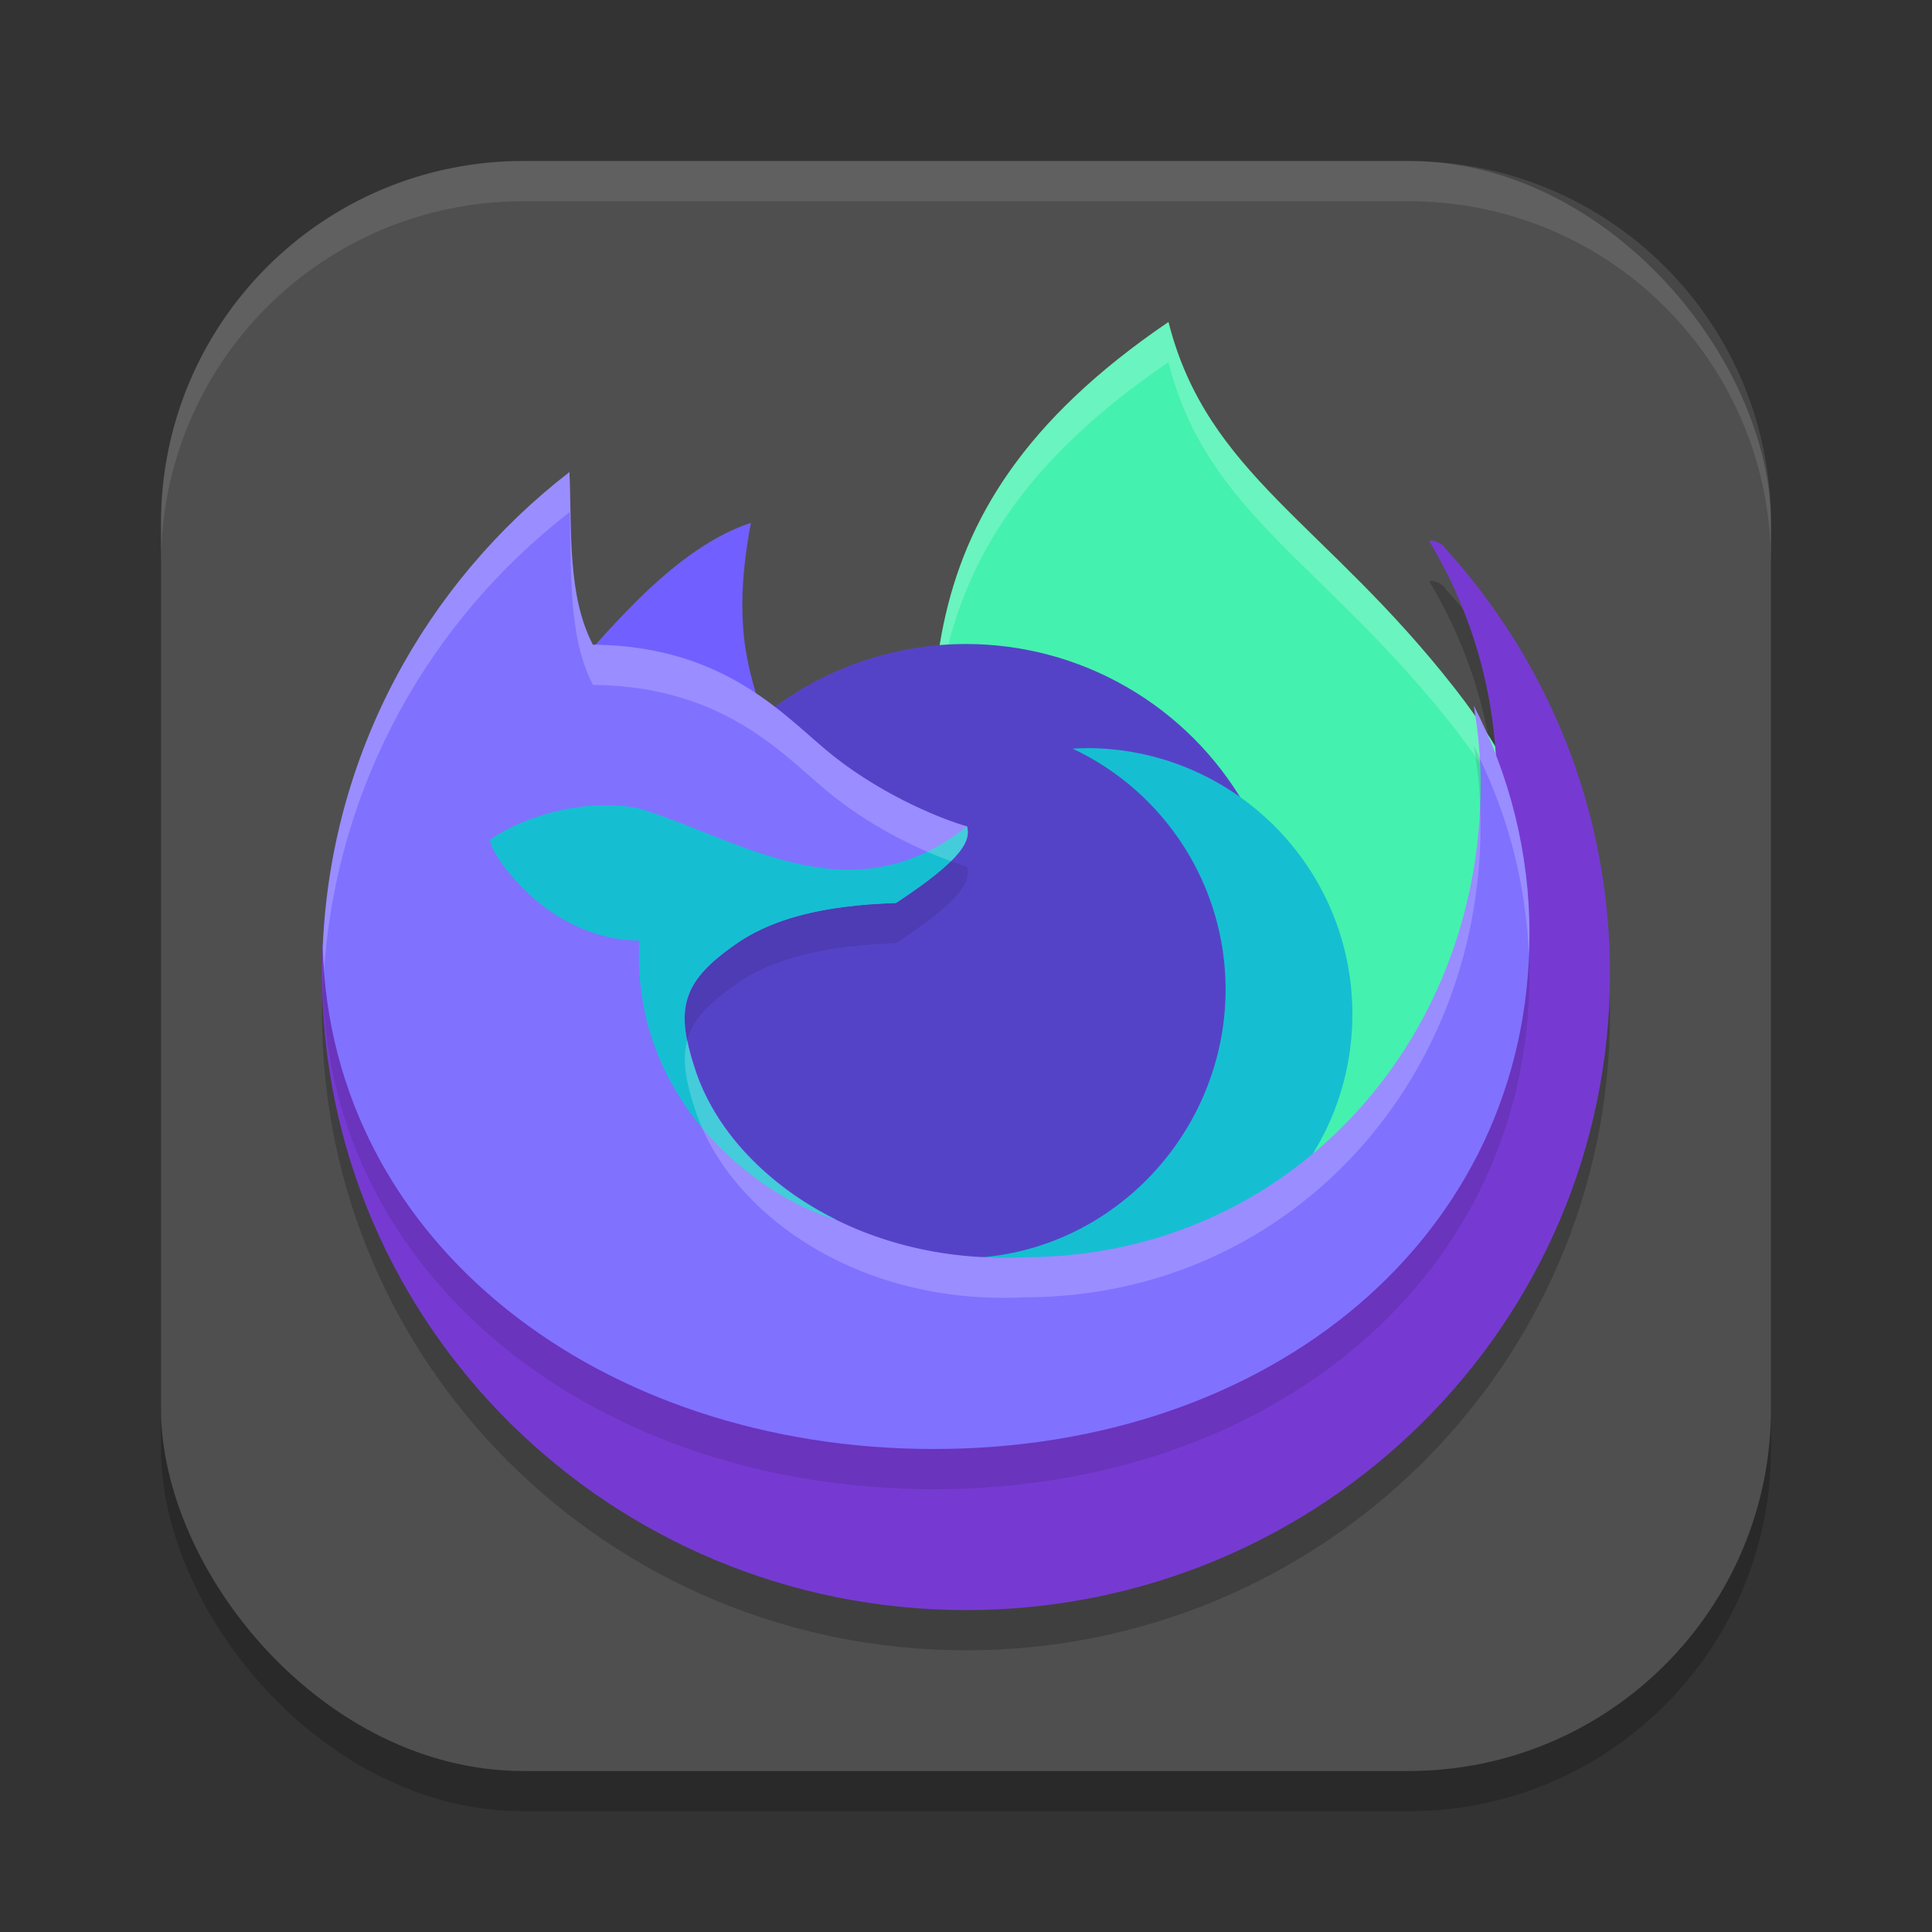 <?xml version="1.0" encoding="UTF-8" standalone="no"?>
<!-- Created with Inkscape (http://www.inkscape.org/) -->

<svg
   width="24"
   height="24"
   viewBox="0 0 24 24"
   version="1.1"
   id="svg5"
   inkscape:version="1.4 (e7c3feb100, 2024-10-09)"
   sodipodi:docname="firefox-trunk.svg"
   xmlns:inkscape="http://www.inkscape.org/namespaces/inkscape"
   xmlns:sodipodi="http://sodipodi.sourceforge.net/DTD/sodipodi-0.dtd"
   xmlns="http://www.w3.org/2000/svg"
   xmlns:svg="http://www.w3.org/2000/svg">
  <rect x="0" y="0" width="24" height="24" fill="#333333" stroke="none"/>
  <sodipodi:namedview
     id="namedview7"
     pagecolor="#ffffff"
     bordercolor="#000000"
     borderopacity="0.25"
     inkscape:showpageshadow="2"
     inkscape:pageopacity="0.0"
     inkscape:pagecheckerboard="0"
     inkscape:deskcolor="#d1d1d1"
     inkscape:document-units="px"
     showgrid="false"
     inkscape:zoom="33.583333"
     inkscape:cx="12"
     inkscape:cy="12"
     inkscape:window-width="1920"
     inkscape:window-height="1011"
     inkscape:window-x="0"
     inkscape:window-y="0"
     inkscape:window-maximized="1"
     inkscape:current-layer="svg5" />
  <defs
     id="defs2" />
  <rect
     style="opacity:0.2;fill:#000000;stroke-width:1.429;stroke-linecap:square"
     id="rect234"
     width="20"
     height="20"
     x="2"
     y="2.5"
     ry="4.5" />
  <rect
     style="fill:#4f4f4f;fill-opacity:1;stroke-width:1.429;stroke-linecap:square"
     id="rect396"
     width="20"
     height="20"
     x="2"
     y="2"
     ry="4.5" />
  <g
     id="g3207"
     transform="translate(-1.132,0.965)">
    <path
       d="m 8.085,8.698 c -1.871,1.447 -2.953,0.4 -2.953,2.931 0,4.367 3.582,7.907 8,7.907 4.418,0 8,-3.54 8,-7.907 0,-2.033 -0.776,-3.887 -2.052,-5.288 0.028,-10e-4 -0.119,-0.115 -0.195,-0.086 0.533,0.884 0.84,1.92 0.84,3.027 0,3.241 -1.803,6.453 -5.044,6.453 C 12.598,15.836 9.825,14.505 9.398,13.26 9.122,12.456 9.192,11.554 9.941,11.054 10.348,10.796 10.942,10.541 11.88,10.511 12.738,9.947 12.321,10.011 12.279,9.84 12.013,9.767 11.54,9.667 10.887,9.153 10.309,8.698 10.04,8.525 8.355,8.509 8.037,7.896 8.116,9.426 8.085,8.698 Z"
       style="opacity:0.2;fill:#000000"
       id="path2722" />
    <path
       style="fill:#45f1af;fill-opacity:1"
       d="m 15.647,3.035 c 0.48,1.894 1.949,2.493 3.559,4.554 1.363,1.746 1.128,2.687 1.632,4.438 l -3.788,3.26 -4.279,-4.392 C 12.752,7.976 12.051,5.479 15.647,3.035 Z"
       id="path4505" />
    <path
       id="path2894"
       style="opacity:0.2;fill:#ffffff"
       d="m 15.647,3.035 c -2.674,1.817 -2.97,3.664 -2.939,5.691 0.035,-1.833 0.487,-3.525 2.939,-5.191 0.48,1.894 1.949,2.493 3.559,4.555 1.253,1.605 1.158,2.531 1.525,4.029 l 0.107,-0.092 C 20.335,10.276 20.569,9.336 19.206,7.59 17.596,5.529 16.127,4.93 15.647,3.035 Z" />
    <path
       style="fill:#715fff;fill-opacity:1"
       d="M 7.914,7.721 C 8.47,7.17 9.377,5.886 10.46,5.53 c -0.291,1.55 0.086,2.043 0.274,2.836 L 8.994,7.914 Z"
       id="path4507" />
    <circle
       style="fill:#5543c7;fill-opacity:1;stroke-width:2;stroke-linecap:square"
       id="path2945"
       cx="13.131"
       cy="11.035"
       r="4" />
    <path
       style="fill:#15bfd1;fill-opacity:1"
       d="m 14.627,8.329 c -0.057,5.6e-4 -0.114,0.003 -0.171,0.006 1.158,0.544 1.899,1.708 1.901,2.987 -8.8e-4,1.758 -1.378,3.248 -3.134,3.339 0.439,0.208 0.919,0.276 1.404,0.277 1.825,1.6e-5 3.305,-1.48 3.305,-3.305 10e-6,-1.825 -1.48,-3.305 -3.305,-3.305 z"
       id="path4511" />
    <path
       id="ellipse841"
       style="fill:#763ad2;fill-opacity:1"
       d="m 8.085,8.198 c -1.871,1.447 -2.953,0.4 -2.953,2.931 0,4.367 3.582,7.907 8,7.907 4.418,0 8,-3.54 8,-7.907 0,-2.033 -0.776,-3.887 -2.052,-5.288 0.028,-0.001 -0.119,-0.115 -0.195,-0.086 0.533,0.884 0.84,1.92 0.84,3.027 0,3.241 -1.803,6.453 -5.044,6.453 -2.082,0.101 -4.855,-1.23 -5.282,-2.475 -0.275,-0.804 -0.206,-1.706 0.543,-2.206 0.407,-0.258 1,-0.513 1.939,-0.543 C 12.738,9.447 12.321,9.511 12.279,9.34 12.013,9.267 11.54,9.167 10.887,8.653 10.309,8.198 10.04,8.025 8.355,8.009 8.037,7.396 8.116,8.926 8.085,8.198 Z" />
    <path
       d="m 8.206,5.398 c -1.791,1.385 -2.967,3.509 -3.065,5.908 0.102,3.676 3.458,6.229 7.591,6.229 4.197,0 7.4,-2.644 7.4,-6.4 0,-1.012 -0.249,-1.972 -0.692,-2.835 0.054,0.32 0.085,0.647 0.085,0.982 0,3.241 -2.428,5.87 -5.67,5.87 C 11.773,15.253 10.207,14.102 9.78,12.857 9.505,12.053 9.595,11.714 10.344,11.215 10.751,10.956 11.324,10.781 12.263,10.752 13.12,10.188 13.186,9.971 13.145,9.8 12.878,9.727 12.144,9.445 11.491,8.931 10.913,8.476 10.182,7.559 8.496,7.543 8.178,6.93 8.237,6.126 8.206,5.398 Z"
       style="opacity:0.1;fill:#000000"
       id="path3006" />
    <path
       style="fill:#8171ff;fill-opacity:1"
       d="M 8.206,4.899 C 6.414,6.284 5.238,8.408 5.141,10.806 c 0.102,3.676 3.458,6.229 7.591,6.229 4.197,0 7.4,-2.644 7.4,-6.4 0,-1.012 -0.249,-1.972 -0.692,-2.835 0.054,0.32 0.085,0.647 0.085,0.982 0,3.241 -2.428,5.87 -5.67,5.87 C 11.773,14.753 10.207,13.603 9.78,12.357 9.505,11.554 9.595,11.215 10.344,10.715 10.751,10.457 11.324,10.282 12.263,10.252 13.12,9.688 13.186,9.471 13.145,9.3 12.878,9.227 12.144,8.945 11.491,8.431 10.913,7.976 10.182,7.059 8.496,7.043 8.178,6.43 8.237,5.627 8.206,4.899 Z"
       id="path4514" />
    <path
       style="fill:#15bfd1;fill-opacity:1"
       d="M 8.706,9.038 C 8.161,9.026 7.589,9.213 7.224,9.461 c -0.065,0.065 0.634,1.246 1.851,1.258 -0.113,1.963 1.456,3.183 2.443,3.467 l 3e-4,-8.8e-4 c -2.7e-4,-1.34e-4 -5.2e-4,-3.03e-4 -8e-4,-4.4e-4 -0.08,-0.039 -0.157,-0.081 -0.232,-0.124 -0.007,-0.004 -0.014,-0.008 -0.021,-0.012 -0.042,-0.025 -0.083,-0.05 -0.124,-0.075 -0.008,-0.005 -0.016,-0.01 -0.024,-0.015 -0.041,-0.026 -0.081,-0.053 -0.12,-0.08 -0.006,-0.004 -0.012,-0.009 -0.018,-0.013 -0.022,-0.016 -0.045,-0.032 -0.067,-0.048 -0.043,-0.032 -0.085,-0.064 -0.126,-0.097 -0.01,-0.008 -0.019,-0.016 -0.029,-0.024 -0.029,-0.024 -0.058,-0.048 -0.086,-0.072 -0.014,-0.012 -0.027,-0.024 -0.041,-0.036 -0.019,-0.018 -0.039,-0.035 -0.058,-0.053 -0.018,-0.017 -0.036,-0.034 -0.054,-0.052 -0.015,-0.014 -0.029,-0.029 -0.044,-0.043 -0.021,-0.021 -0.042,-0.042 -0.062,-0.064 -3.9e-4,-4e-4 -7.6e-4,-8.4e-4 -0.001,-0.001 -0.013,-0.013 -0.025,-0.027 -0.037,-0.04 -0.017,-0.019 -0.034,-0.038 -0.051,-0.057 -0.013,-0.015 -0.026,-0.03 -0.039,-0.045 -0.017,-0.02 -0.033,-0.041 -0.05,-0.061 -0.009,-0.012 -0.018,-0.023 -0.027,-0.035 -0.02,-0.026 -0.04,-0.053 -0.059,-0.08 -0.008,-0.011 -0.015,-0.021 -0.023,-0.032 -0.02,-0.029 -0.04,-0.057 -0.059,-0.086 -0.005,-0.008 -0.01,-0.016 -0.015,-0.024 -0.019,-0.029 -0.037,-0.059 -0.054,-0.089 -0.004,-0.006 -0.007,-0.013 -0.011,-0.019 -0.018,-0.03 -0.034,-0.061 -0.051,-0.092 -0.003,-0.006 -0.006,-0.011 -0.009,-0.017 -0.017,-0.033 -0.033,-0.066 -0.048,-0.099 -0.003,-0.007 -0.006,-0.014 -0.01,-0.021 -0.015,-0.033 -0.029,-0.066 -0.043,-0.099 -0.002,-0.005 -0.004,-0.011 -0.006,-0.016 -0.014,-0.035 -0.028,-0.071 -0.04,-0.106 -0.275,-0.804 -0.186,-1.143 0.564,-1.642 0.407,-0.258 0.98,-0.433 1.919,-0.463 C 13.12,9.688 13.186,9.471 13.145,9.3 11.698,10.446 10.347,9.469 9.075,9.079 8.956,9.054 8.831,9.04 8.706,9.038 Z"
       id="path4516" />
    <path
       id="path2950"
       style="opacity:0.2;fill:#ffffff"
       d="m 8.206,4.899 c -1.791,1.385 -2.967,3.51 -3.064,5.908 0.003,0.093 0.009,0.184 0.016,0.275 0.16,-2.306 1.314,-4.342 3.049,-5.684 0.031,0.728 -0.027,1.532 0.291,2.145 1.685,0.016 2.416,0.934 2.994,1.389 0.537,0.422 1.113,0.679 1.455,0.801 0.208,-0.206 0.224,-0.328 0.199,-0.432 C 12.879,9.228 12.144,8.946 11.491,8.432 10.913,7.977 10.182,7.059 8.497,7.043 8.178,6.43 8.237,5.627 8.206,4.899 Z m 11.234,2.902 c 0.036,0.214 0.059,0.431 0.072,0.652 0.363,0.755 0.578,1.579 0.611,2.445 0.004,-0.087 0.008,-0.175 0.008,-0.264 0,-1.012 -0.248,-1.971 -0.691,-2.834 z m 0.078,1.254 c -0.132,3.115 -2.514,5.598 -5.664,5.598 -2.082,0.101 -3.647,-1.049 -4.074,-2.295 -0.052,-0.152 -0.085,-0.283 -0.109,-0.406 -0.069,0.241 -0.023,0.52 0.109,0.906 0.427,1.245 1.992,2.394 4.074,2.293 3.241,0 5.67,-2.628 5.67,-5.869 0,-0.076 -0.003,-0.151 -0.006,-0.227 z" />
  </g>
  <path
     id="path1040"
     style="opacity:0.1;fill:#ffffff;stroke-width:4;stroke-linecap:square"
     d="M 6.5,2 C 4.007,2 2,4.007 2,6.5 V 7 C 2,4.507 4.007,2.5 6.5,2.5 h 11 C 19.993,2.5 22,4.507 22,7 V 6.5 C 22,4.007 19.993,2 17.5,2 Z" />
</svg>
